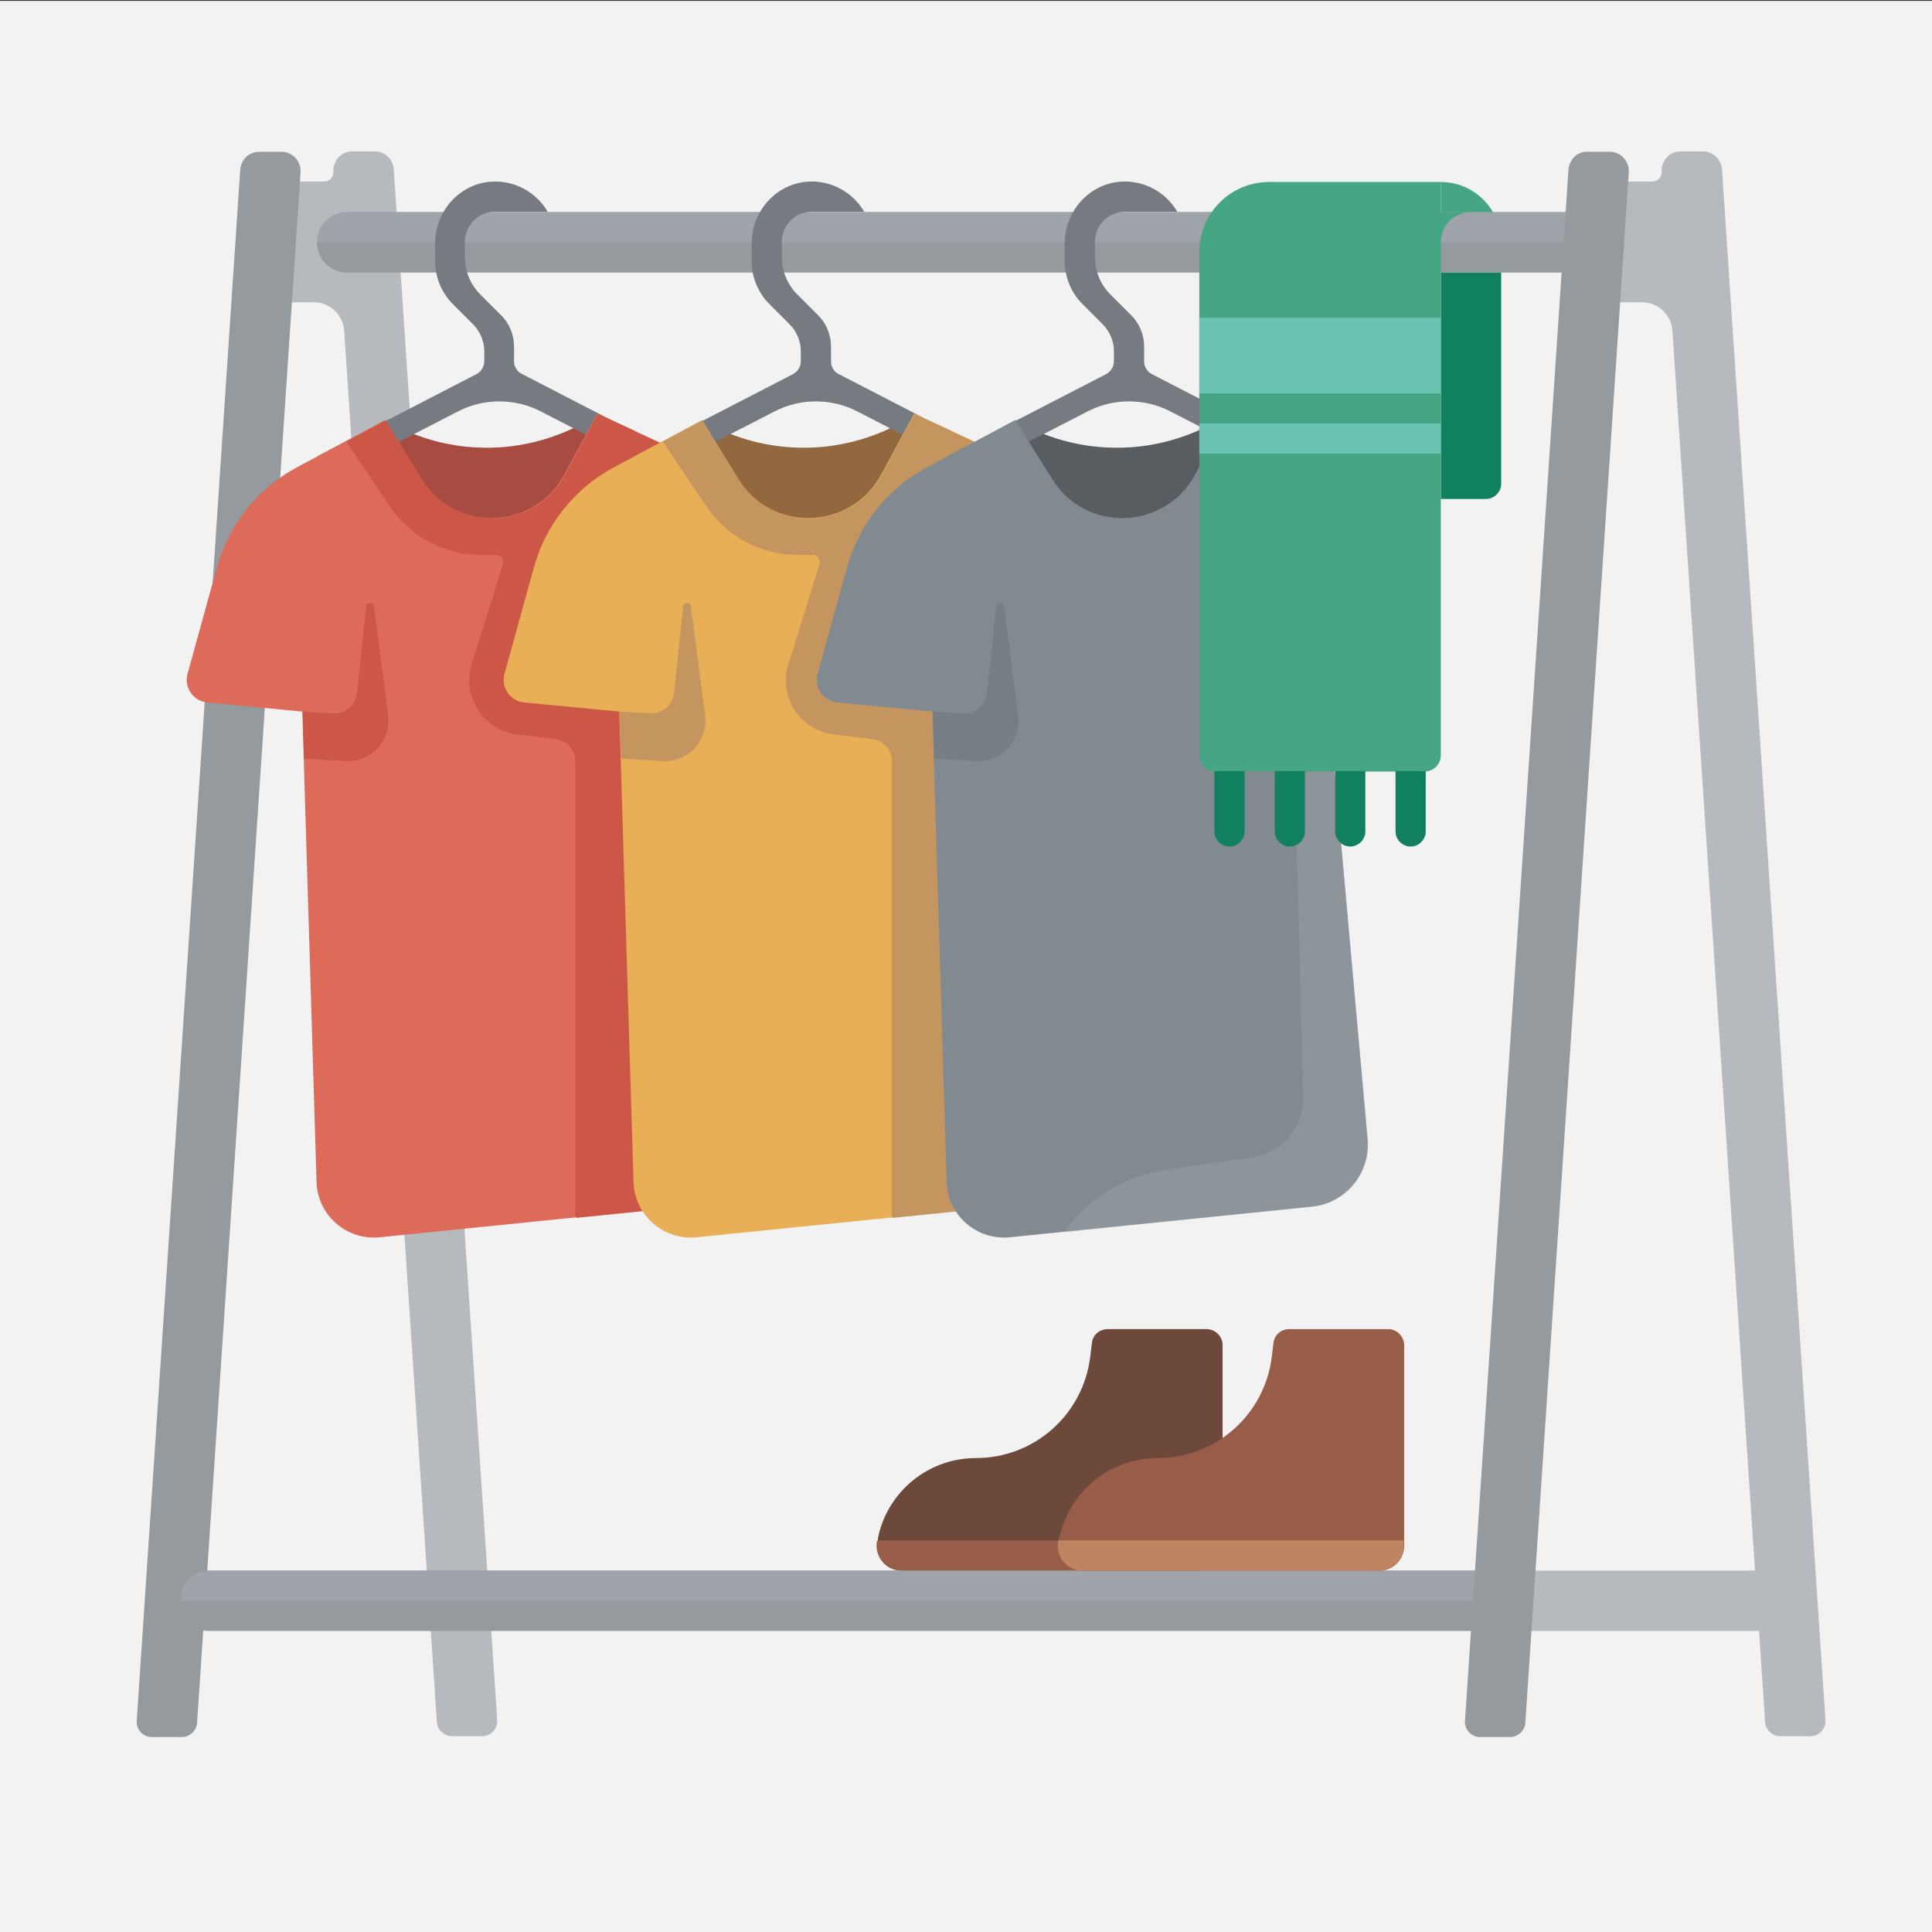 <svg preserveAspectRatio="xMidYMid slice" width="448" height="448" viewBox="0 0 448 448" fill="none" xmlns="http://www.w3.org/2000/svg"><rect x="0" y="0" width="448" height="448" fill="#333333" stroke="none"/><g clip-path="url(#clip0_656_1559)"><path d="M448 .2H0v448h448V.2z" fill="#f2f2f2"></path><path d="M91.3 39.2c-.2-2.3-2.1-4.1-4.4-4.1h-5.2c-2.5 0-4.5 2.1-4.4 4.7.1 1.3-.9 2.3-2.2 2.3H63v28h9.8c3.7 0 6.7 2.9 7 6.5l21.5 322.7c.1 1.8 1.7 3.3 3.5 3.3h7c2 0 3.6-1.7 3.5-3.7l-24-359.7z" fill="#b6babf"></path><path d="M60.1 35.2h5.2c2.5 0 4.5 2.1 4.4 4.7l-24 359.6c-.1 1.8-1.7 3.3-3.5 3.3h-7c-2 0-3.6-1.7-3.5-3.7l24-359.7c.2-2.5 2.1-4.2 4.4-4.2z" fill="#959a9e"></path><path d="M416.5 364.2h-63v14h63v-14z" fill="#b6babf"></path><path d="M334.1 42.2c7.7 0 14 6.3 14 14h-14v-14z" fill="#46a585"></path><path d="M364 49.2H80.5c-3.9 0-7 3.1-7 7s3.1 7 7 7H364c3.9 0 7-3.1 7-7s-3.1-7-7-7z" fill="#959a9e"></path><path d="M80.5 49.2H364c3.9 0 7 3.1 7 7H73.5c0-3.9 3.2-7 7-7z" fill="#9ea4aa"></path><path d="M48.4 364.2h298.2v14H48.4c-3.5 0-6.3-2.8-6.3-6.3v-1.3c-.1-3.6 2.8-6.4 6.3-6.4z" fill="#959a9e"></path><path d="M48.4 364.2h298.2v7H42v-.7c0-3.5 2.9-6.3 6.4-6.3z" fill="#9ea4aa"></path><path d="M399.3 39.2c-.2-2.3-2.1-4.1-4.4-4.1h-5.2c-2.5 0-4.5 2.1-4.4 4.7.1 1.3-.9 2.3-2.2 2.3H371v28h9.8c3.7 0 6.7 2.9 7 6.5l21.5 322.7c.1 1.8 1.7 3.3 3.5 3.3h7c2 0 3.6-1.7 3.5-3.7l-24-359.7z" fill="#b6babf"></path><path d="M368.1 35.2h5.2c2.5 0 4.5 2.1 4.4 4.7l-24 359.6c-.1 1.8-1.7 3.3-3.5 3.3h-7c-2 0-3.6-1.7-3.5-3.7l24-359.7c.2-2.5 2.1-4.3 4.4-4.2z" fill="#959a9e"></path><path d="m203.8 355.7.2-.8c2.9-10 12-16.8 22.3-16.8 13.5 0 24.8-10 26.5-23.4l.4-3.3c.2-1.9 1.8-3.2 3.7-3.2h22.9c2 0 3.7 1.7 3.7 3.7v45.6c0 3.7-3 6.6-6.6 6.6h-66.7c-4.4.1-7.6-4.2-6.4-8.4z" fill="#6d493c"></path><path d="M208.9 364.2h68.9c3.1 0 5.7-2.5 5.7-5.7v-1.3h-80.1c-.8 3.5 1.9 7 5.5 7z" fill="#975d48"></path><path d="m245.5 356.9.6-2c2.9-10 12-16.8 22.3-16.8 13.5 0 24.8-10 26.5-23.4l.4-3.3c.2-1.9 1.8-3.2 3.7-3.2h22.9c2 0 3.7 1.7 3.7 3.7v46.6c0 3.1-2.5 5.7-5.7 5.7H251c-3.8 0-6.6-3.7-5.5-7.3z" fill="#975d48"></path><path d="M334.1 63.2h14v49c0 1.9-1.6 3.5-3.5 3.5h-10.5V63.2z" fill="#108060"></path><path d="M250.9 364.2h68.9c3.1 0 5.7-2.5 5.7-5.7v-1.3h-80.1c-.8 3.5 1.9 7 5.5 7z" fill="#bf8563"></path><path d="m139.4 120.7-49.3 1.5-.7-24.7c3.6 2.1 12.6 6.7 24.9 6.3 4.2-.1 14.2-1 24.5-7.8.1 8.2.4 16.5.6 24.7z" fill="#a84c42"></path><path d="M119.2 83.8v-3.4c0-2.8-1.1-5.5-3.1-7.4l-4.7-4.7c-2.3-2.3-3.6-5.4-3.6-8.7v-3.5c0-3.9 3.1-7 7-7H127c-2.5-4.3-7.3-7.2-12.7-7-7.6.3-13.4 6.8-13.4 14.3v4.2c0 3.7 1.5 7.3 4.1 9.9l4.7 4.7c1.6 1.6 2.6 3.9 2.6 6.2v2.3c0 1.3-.7 2.5-1.9 3.1l-36.6 18.9v6.4l32.4-16.7c6-3.1 13.2-3.1 19.2 0l32.4 16.7v-6.4l-36.6-18.9c-1.2-.5-2-1.7-2-3z" fill="#757b80"></path><path d="m89.3 97.4-20.5 11c-9.1 4.9-15.8 13.3-18.5 23.2l-6.8 24.6c-.9 3.2 1.3 6.4 4.6 6.7l22 2.1 3.3 109c.2 7.8 7 13.7 14.7 12.9l70-7.1c7.9-.8 13.6-7.8 12.9-15.7l-9.3-101.9 17-5.4c4.2-1.3 6.5-5.7 5.3-9.9l-5-17.7c-3-10.6-10.5-19.4-20.5-24l-20-9.3-7.7 14.2c-7 12.9-25.4 13.5-33.1 1l-8.4-13.7z" fill="#de6a5a"></path><path d="m70.2 165 .3 10.9 9.5.6c6 .4 10.8-4.8 10-10.7l-3.3-25.2c-.1-1.1-1.7-1-1.8 0l-2.1 20.1c-.3 2.8-2.8 4.9-5.6 4.7l-7-.4zm114-18-5-17.7c-3-10.6-10.5-19.4-20.5-24l-11.5-5.3v-.1l-8.5-3.9-7.7 14.2c-7 12.9-25.4 13.5-33.1 1l-8.5-13.7-9.1 4.9 10 14.9c4.8 7.1 12.7 11.4 21.3 11.4h3.4c1.2 0 2 1.1 1.6 2.2l-7.2 23.1c-2.4 7.5 2.7 15.3 10.5 16.3l9.1 1.1c2.5.3 4.4 2.5 4.4 5v105.7l.3.3 24.6-2.5c7.9-.8 13.6-7.8 12.9-15.7l-9.3-101.9 17-5.4c4.1-1.3 6.5-5.7 5.3-9.9z" fill="#cd5747"></path><path d="m212.9 120.7-49.3 1.5-.7-24.7c3.6 2.1 12.6 6.7 24.9 6.3 4.2-.1 14.2-1 24.5-7.8.1 8.2.4 16.5.6 24.7z" fill="#92683e"></path><path d="M192.7 83.8v-3.4c0-2.8-1.1-5.5-3.1-7.4l-4.7-4.7c-2.3-2.3-3.6-5.4-3.6-8.7v-3.5c0-3.9 3.1-7 7-7h12.1c-2.5-4.3-7.3-7.2-12.7-7-7.6.3-13.4 6.8-13.4 14.3v4.2c0 3.7 1.5 7.3 4.1 9.9l4.7 4.7c1.6 1.6 2.6 3.9 2.6 6.2v2.3c0 1.3-.7 2.5-1.9 3.1l-36.6 18.9v6.4l32.4-16.7c6-3.1 13.2-3.1 19.2 0l32.4 16.7v-6.4l-36.6-18.9c-1.2-.5-1.9-1.7-1.9-3z" fill="#757b80"></path><path d="m162.8 97.4-20.5 11c-9.1 4.9-15.8 13.3-18.5 23.2l-6.8 24.6c-.9 3.2 1.3 6.4 4.6 6.7l22 2.1 3.3 109c.2 7.8 7 13.7 14.7 12.9l70-7.1c7.9-.8 13.6-7.8 12.9-15.7l-9.3-101.9 17-5.4c4.2-1.3 6.5-5.7 5.3-9.9l-5-17.7c-3-10.6-10.5-19.4-20.5-24l-20-9.3-7.7 14.2c-7 12.9-25.4 13.5-33.1 1l-8.4-13.7z" fill="#e8af57"></path><path d="m143.7 165 .3 10.9 9.5.6c6 .4 10.8-4.8 10-10.7l-3.3-25.2c-.1-1.1-1.7-1-1.8 0l-2.1 20.1c-.3 2.8-2.8 4.9-5.6 4.7l-7-.4zm113.9-18-5-17.7c-3-10.6-10.5-19.4-20.5-24l-11.5-5.3v-.1l-8.5-3.9-7.7 14.2c-7 12.9-25.4 13.5-33.1 1l-8.5-13.7-9.1 4.9 10 14.9c4.8 7.1 12.7 11.4 21.3 11.4h3.4c1.2 0 2 1.1 1.6 2.2l-7.2 23.1c-2.4 7.5 2.7 15.3 10.5 16.3l9.1 1.1c2.5.3 4.4 2.5 4.4 5v105.7l.3.3 24.6-2.5c7.9-.8 13.6-7.8 12.9-15.7l-9.3-101.9 17-5.4c4.2-1.3 6.6-5.7 5.3-9.9z" fill="#c5955f"></path><path d="m285.5 120.7-49.3 1.5-.7-24.7c3.6 2.1 12.6 6.7 24.9 6.3 4.2-.1 14.2-1 24.5-7.8l.6 24.7z" fill="#575d61"></path><path d="M265.3 83.8v-3.4c0-2.8-1.1-5.5-3.1-7.4l-4.7-4.7c-2.3-2.3-3.6-5.4-3.6-8.7v-3.5c0-3.9 3.1-7 7-7H273c-2.5-4.3-7.3-7.2-12.7-7-7.6.3-13.4 6.8-13.4 14.3v4.2c0 3.7 1.5 7.3 4.1 9.9l4.7 4.7c1.6 1.6 2.6 3.9 2.6 6.2v2.3c0 1.3-.7 2.5-1.9 3.1l-36.6 18.9v6.4l32.4-16.7c6-3.1 13.2-3.1 19.2 0l32.4 16.7v-6.4l-36.6-18.9c-1.1-.5-1.9-1.7-1.9-3z" fill="#757b80"></path><path d="m235.4 97.4-20.5 11c-9.1 4.9-15.8 13.3-18.5 23.2l-6.8 24.6c-.9 3.2 1.3 6.4 4.6 6.7l22 2.1 3.3 109c.2 7.8 7 13.7 14.7 12.9l70-7.1c7.9-.8 13.6-7.8 12.9-15.7L308 162.2l17-5.4c4.2-1.3 6.5-5.7 5.3-9.9l-5-17.7c-3-10.6-10.5-19.4-20.5-24l-20-9.3-7.7 14.2c-7 12.9-25.4 13.5-33.1 1l-8.6-13.7z" fill="#828a91"></path><path d="m216.3 165 .3 10.9 9.5.6c6 .4 10.8-4.8 10-10.7l-3.3-25.2c-.1-1.1-1.7-1-1.8 0l-2.1 20.1c-.3 2.8-2.8 4.9-5.6 4.7l-7-.4z" fill="#767d84"></path><path d="m330.3 146.9-5-17.7c-3-10.6-10.5-19.4-20.5-24l-9.1-4.2c10.1 6.5 17.3 16.9 19.7 28.8l4.5 21.6c.6 2.8-.1 5.5-1.6 7.6l6.7-2.1c4.1-1.4 6.5-5.7 5.3-10zm-21.9 20.6-2.9 2.2c-3.4 2.7-5.3 6.8-5.2 11.1l1.9 73.5c.2 7-4.9 13.1-11.9 14.1l-20.1 2.9c-9.4 1.4-17.9 6.6-23.4 14.4l57.5-5.9c7.9-.8 13.6-7.8 12.9-15.7l-8.8-96.6z" opacity=".4" fill="#9fa5ab"></path><path d="M294.3 42.2h39.8v133c0 2-1.7 3.7-3.7 3.7h-48.6c-2 0-3.7-1.7-3.7-3.7V58.4c0-9 7.3-16.2 16.2-16.2zm39.8 14v-7h7c-3.9 0-7 3.1-7 7z" fill="#46a585"></path><path d="M334.1 73.7h-56v17.5h56V73.7zm0 24.5h-56v7h56v-7z" fill="#6cc3b2"></path><path d="M323.6 178.8h7v14c0 1.9-1.6 3.5-3.5 3.5s-3.5-1.6-3.5-3.5v-14zm-28 0h7v14c0 1.9-1.6 3.5-3.5 3.5s-3.5-1.6-3.5-3.5v-14zm-14 0h7v14c0 1.9-1.6 3.5-3.5 3.5s-3.5-1.6-3.5-3.5v-14zm28 0h7v14c0 1.9-1.6 3.5-3.5 3.5s-3.5-1.6-3.5-3.5v-14z" fill="#108060"></path></g><defs><clipPath id="clip0_656_1559"><path fill="#fff" d="M0 0h448v448H0z"></path></clipPath></defs></svg>